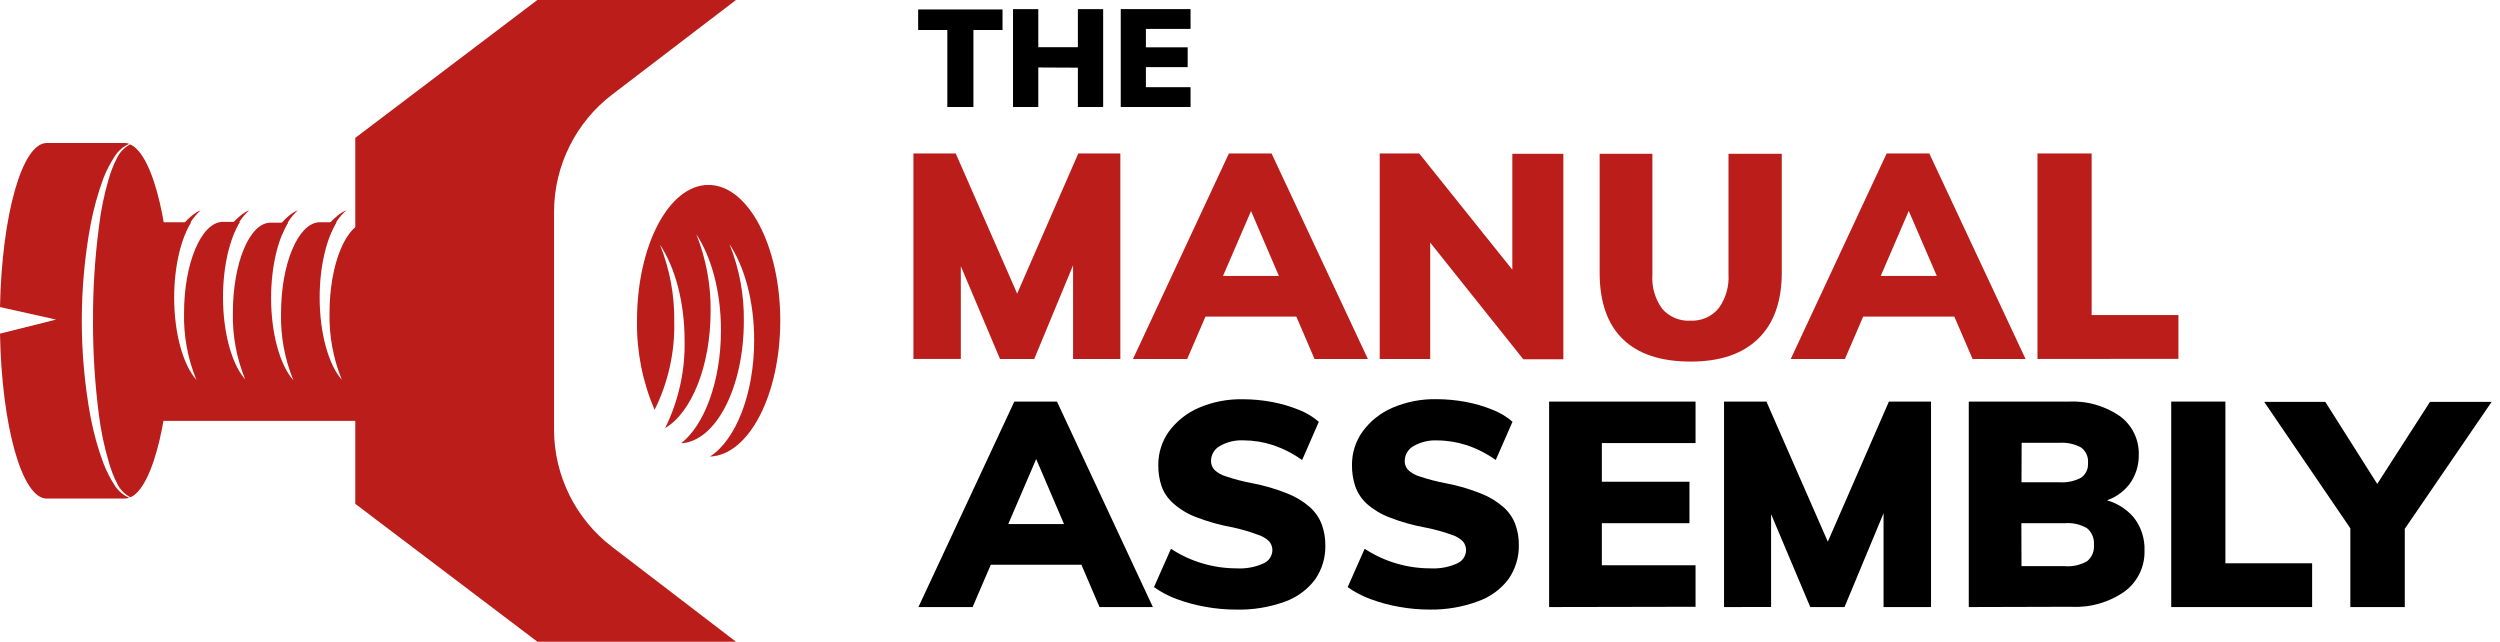 <svg width="187" height="48" viewBox="0 0 187 48" fill="none" xmlns="http://www.w3.org/2000/svg">
<g clip-path="url(#clip0)">
<path d="M68.324 26.851V11.481H71.49L76.752 23.49H75.415L80.656 11.481H83.802V26.851H80.266V17.629L81.086 17.865L77.362 26.851H74.8L71.004 17.86L71.869 17.624V26.846L68.324 26.851Z" fill="#BB1D1A"/>
<path d="M88.802 26.851H84.749L91.922 11.481H95.114L102.317 26.851H98.326L93.136 14.755H94.022L88.802 26.851ZM88.069 23.68L89.657 20.642H97.183L98.721 23.68H88.069Z" fill="#BB1D1A"/>
<path d="M103.203 26.851V11.481H106.159L113.788 21.005L113.122 21.518V11.502H116.939V26.872H113.942L106.375 17.388L106.979 16.825V26.851H103.203Z" fill="#BB1D1A"/>
<path d="M126.463 27.046C124.222 27.046 122.527 26.482 121.376 25.355C120.225 24.228 119.651 22.572 119.654 20.386V11.502H123.599V20.534C123.534 21.448 123.794 22.355 124.332 23.096C124.594 23.399 124.923 23.637 125.293 23.791C125.663 23.946 126.063 24.013 126.463 23.987C126.861 24.005 127.257 23.93 127.621 23.769C127.985 23.607 128.306 23.362 128.558 23.055C129.094 22.312 129.353 21.406 129.291 20.493V11.502H133.277V20.386C133.277 22.537 132.691 24.185 131.52 25.329C130.348 26.474 128.663 27.046 126.463 27.046Z" fill="#BB1D1A"/>
<path d="M138.001 26.851H133.948L141.121 11.481H144.313L151.511 26.851H147.55L142.335 14.755H143.216L138.001 26.851ZM137.268 23.68L138.841 20.642H146.367L147.904 23.68H137.268Z" fill="#BB1D1A"/>
<path d="M152.402 26.851V11.481H156.455V23.567H162.946V26.841L152.402 26.851Z" fill="#BB1D1A"/>
<path d="M72.751 45.408H68.698L75.871 30.038H79.062L86.235 45.408H82.244L77.064 33.301H77.951L72.751 45.408ZM72.018 42.241L73.596 39.198H81.117L82.654 42.241H72.018Z" fill="black"/>
<path d="M92.46 45.597C91.694 45.598 90.929 45.529 90.175 45.392C89.443 45.266 88.724 45.072 88.028 44.813C87.42 44.592 86.845 44.291 86.317 43.917L87.588 41.048C88.322 41.532 89.125 41.903 89.97 42.149C90.792 42.391 91.644 42.513 92.501 42.513C93.186 42.553 93.871 42.428 94.499 42.149C94.695 42.066 94.864 41.928 94.984 41.752C95.104 41.576 95.17 41.368 95.175 41.155C95.176 40.916 95.092 40.684 94.939 40.499C94.691 40.258 94.386 40.082 94.053 39.987C93.456 39.762 92.843 39.583 92.219 39.449C91.279 39.282 90.358 39.025 89.468 38.681C88.843 38.446 88.266 38.099 87.767 37.656C87.37 37.31 87.067 36.87 86.886 36.375C86.715 35.862 86.632 35.323 86.64 34.782C86.634 33.884 86.912 33.007 87.434 32.277C88.006 31.501 88.773 30.891 89.657 30.509C90.705 30.059 91.837 29.838 92.977 29.864C93.708 29.865 94.437 29.934 95.155 30.069C95.837 30.196 96.504 30.392 97.148 30.653C97.695 30.865 98.203 31.168 98.649 31.549L97.399 34.413C96.739 33.938 96.012 33.563 95.242 33.301C94.524 33.064 93.774 32.942 93.018 32.938C92.401 32.908 91.788 33.053 91.251 33.358C91.048 33.469 90.879 33.633 90.761 33.832C90.644 34.031 90.583 34.259 90.585 34.49C90.585 34.718 90.664 34.939 90.81 35.115C91.055 35.356 91.356 35.533 91.686 35.627C92.325 35.845 92.979 36.017 93.643 36.14C94.555 36.31 95.447 36.571 96.307 36.918C96.923 37.16 97.492 37.506 97.988 37.943C98.387 38.301 98.693 38.752 98.879 39.255C99.054 39.748 99.14 40.268 99.135 40.791C99.157 41.706 98.886 42.604 98.362 43.353C97.786 44.115 96.999 44.691 96.097 45.008C94.932 45.429 93.698 45.629 92.46 45.597Z" fill="black"/>
<path d="M106.948 45.597C106.182 45.598 105.417 45.529 104.663 45.392C103.931 45.267 103.213 45.073 102.517 44.813C101.909 44.592 101.333 44.291 100.806 43.917L102.076 41.048C102.811 41.532 103.614 41.903 104.459 42.149C105.28 42.391 106.133 42.513 106.989 42.513C107.673 42.553 108.357 42.428 108.982 42.149C109.18 42.067 109.349 41.929 109.47 41.753C109.591 41.577 109.658 41.369 109.664 41.155C109.664 40.916 109.581 40.684 109.428 40.499C109.179 40.259 108.875 40.083 108.542 39.987C107.937 39.77 107.317 39.599 106.687 39.475C105.749 39.308 104.83 39.05 103.941 38.706C103.315 38.471 102.737 38.123 102.235 37.682C101.843 37.325 101.547 36.876 101.374 36.375C101.204 35.862 101.121 35.323 101.128 34.782C101.12 33.884 101.398 33.006 101.923 32.277C102.493 31.498 103.26 30.886 104.146 30.504C105.194 30.053 106.326 29.833 107.466 29.858C108.196 29.86 108.925 29.929 109.643 30.063C110.325 30.191 110.993 30.387 111.636 30.647C112.184 30.86 112.691 31.163 113.137 31.544L111.882 34.408C111.224 33.936 110.498 33.565 109.73 33.306C109.013 33.07 108.262 32.947 107.507 32.943C106.89 32.913 106.277 33.059 105.739 33.363C105.536 33.474 105.367 33.638 105.25 33.837C105.133 34.036 105.072 34.264 105.073 34.495C105.071 34.724 105.151 34.946 105.299 35.12C105.542 35.361 105.841 35.537 106.17 35.632C106.811 35.85 107.466 36.021 108.132 36.145C109.044 36.315 109.936 36.576 110.796 36.923C111.411 37.165 111.98 37.511 112.476 37.948C112.865 38.295 113.164 38.731 113.347 39.219C113.526 39.711 113.614 40.232 113.609 40.756C113.628 41.67 113.357 42.567 112.835 43.317C112.258 44.078 111.471 44.654 110.571 44.972C109.412 45.403 108.184 45.615 106.948 45.597Z" fill="black"/>
<path d="M115.873 45.408V30.038H126.827V33.142H119.818V36.032H126.371V39.137H119.818V42.282H126.827V45.387L115.873 45.408Z" fill="black"/>
<path d="M128.958 45.408V30.038H132.129L137.391 42.047H136.054L141.29 30.038H144.441V45.408H140.89V36.186L141.71 36.421L137.97 45.408H135.408L131.617 36.416L132.478 36.181V45.403L128.958 45.408Z" fill="black"/>
<path d="M147.264 45.408V30.038H154.723C156.082 29.969 157.426 30.347 158.55 31.114C159.008 31.446 159.378 31.885 159.628 32.393C159.877 32.902 159.998 33.463 159.98 34.029C159.993 34.815 159.748 35.583 159.283 36.216C158.783 36.863 158.078 37.322 157.285 37.518V37.349C158.189 37.527 159.007 38.006 159.606 38.706C160.158 39.412 160.443 40.29 160.41 41.186C160.426 41.775 160.301 42.36 160.044 42.89C159.787 43.421 159.407 43.882 158.934 44.234C157.763 45.059 156.348 45.466 154.918 45.387L147.264 45.408ZM151.208 36.073H154.031C154.599 36.115 155.168 35.996 155.671 35.73C155.844 35.606 155.982 35.439 156.072 35.246C156.162 35.053 156.2 34.84 156.183 34.628C156.203 34.408 156.166 34.187 156.076 33.986C155.986 33.784 155.847 33.608 155.671 33.475C155.172 33.205 154.607 33.083 154.042 33.122H151.219L151.208 36.073ZM151.208 42.349H154.441C155.022 42.397 155.605 42.269 156.111 41.98C156.292 41.834 156.433 41.645 156.523 41.43C156.612 41.215 156.647 40.982 156.624 40.751C156.644 40.518 156.608 40.284 156.519 40.068C156.43 39.852 156.29 39.661 156.111 39.511C155.603 39.215 155.016 39.085 154.431 39.137H151.198L151.208 42.349Z" fill="black"/>
<path d="M162.408 45.408V30.038H166.46V42.134H172.947V45.408H162.408Z" fill="black"/>
<path d="M175.805 45.408V38.512L176.646 40.751L169.36 30.058H173.93L178.326 37H177.301L181.764 30.058H186.375L179.059 40.751L179.878 38.512V45.408H175.805Z" fill="black"/>
<path d="M70.86 8.003V2.244H68.678V0.707H74.989V2.244H72.812V8.003H70.86Z" fill="black"/>
<path d="M75.773 8.003V0.681H77.664V8.003H75.773ZM76.337 5.041V3.53H81.768V5.067L76.337 5.041ZM80.625 8.003V0.681H82.516V8.003H80.625Z" fill="black"/>
<path d="M83.832 8.003V0.681H89.053V2.162H85.713V3.54H88.838V5.021H85.713V6.522H89.053V8.003H83.832Z" fill="black"/>
<path d="M50.434 24.044C50.46 22.077 50.096 20.125 49.363 18.3C50.485 19.976 51.207 22.573 51.207 25.473C51.255 27.741 50.756 29.986 49.752 32.02C51.719 30.868 53.154 27.384 53.154 23.27C53.178 21.304 52.814 19.352 52.083 17.527C53.205 19.202 53.928 21.794 53.928 24.699C53.928 28.511 52.698 31.78 50.951 33.158C53.548 33.014 55.639 28.982 55.639 24.013C55.666 22.046 55.301 20.094 54.568 18.27C55.69 19.945 56.412 22.542 56.412 25.442C56.412 29.49 55.024 32.922 53.103 34.152C56.018 34.039 58.364 29.541 58.364 23.972C58.364 18.403 55.962 13.833 52.995 13.833C50.029 13.833 47.647 18.372 47.647 23.997C47.612 26.285 48.061 28.555 48.963 30.658C49.984 28.606 50.489 26.335 50.434 24.044Z" fill="#BB1D1A"/>
<path d="M55.05 48L45.787 40.909C44.446 39.885 43.358 38.568 42.605 37.058C41.852 35.548 41.454 33.887 41.442 32.2V30.858V17.127V15.785C41.454 14.098 41.852 12.436 42.605 10.926C43.358 9.417 44.446 8.099 45.787 7.075L55.05 0H40.192L26.575 10.313V37.687L40.197 48H55.05Z" fill="#BB1D1A"/>
<path d="M9.734 10.8C9.304 11.027 8.957 11.386 8.745 11.825C8.479 12.348 8.266 12.898 8.11 13.464C7.782 14.59 7.547 15.742 7.408 16.907C7.099 19.254 6.949 21.62 6.957 23.987C6.949 26.356 7.098 28.723 7.403 31.073C7.552 32.245 7.796 33.403 8.131 34.536C8.285 35.103 8.498 35.653 8.766 36.175C8.979 36.613 9.325 36.971 9.755 37.2C11.497 36.437 12.829 30.822 12.829 23.997C12.829 17.173 11.497 11.563 9.734 10.8Z" fill="#BB1D1A"/>
<path d="M8.576 36.303C8.246 35.791 7.968 35.247 7.746 34.679C7.323 33.546 6.998 32.379 6.773 31.191C5.899 26.437 5.899 21.563 6.773 16.809C6.998 15.622 7.322 14.455 7.741 13.32C7.964 12.754 8.244 12.211 8.576 11.702C8.837 11.284 9.217 10.956 9.668 10.759C9.566 10.721 9.459 10.7 9.35 10.697H3.489C1.645 10.703 0.138 16.108 0 22.968L4.196 23.905L0 24.956C0.128 31.851 1.639 37.292 3.489 37.292H9.35C9.458 37.289 9.565 37.27 9.668 37.236C9.218 37.042 8.838 36.717 8.576 36.303Z" fill="#BB1D1A"/>
<path d="M15.011 15.729C14.079 16.087 13.198 17.419 13.198 17.419L13.828 17.501C14.069 16.821 14.476 16.212 15.011 15.729Z" fill="#BB1D1A"/>
<path d="M18.644 15.729C17.711 16.087 16.83 17.419 16.83 17.419L17.46 17.501C17.701 16.821 18.108 16.212 18.644 15.729Z" fill="#BB1D1A"/>
<path d="M22.276 15.729C21.349 16.082 20.493 17.419 20.493 17.419L21.123 17.501C21.354 16.823 21.75 16.214 22.276 15.729Z" fill="#BB1D1A"/>
<path d="M25.908 15.729C24.981 16.082 24.079 17.419 24.079 17.419L24.71 17.501C24.953 16.819 25.366 16.209 25.908 15.729Z" fill="#BB1D1A"/>
<path d="M29.541 15.729C28.613 16.087 27.732 17.419 27.732 17.419L28.357 17.501C28.597 16.82 29.004 16.211 29.541 15.729Z" fill="#BB1D1A"/>
<path d="M32.113 16.564H31.124C29.551 16.671 28.291 19.684 28.291 23.393C28.252 25.099 28.563 26.796 29.203 28.378C28.224 27.276 27.543 24.93 27.543 22.23C27.543 19.884 28.055 17.814 28.813 16.594H27.481C25.908 16.702 24.648 19.714 24.648 23.424C24.613 25.131 24.927 26.827 25.57 28.409C24.592 27.307 23.91 24.961 23.91 22.261C23.91 19.914 24.423 17.844 25.181 16.625H23.849C22.281 16.733 21.021 19.745 21.021 23.454C20.983 25.162 21.297 26.858 21.943 28.439C20.959 27.338 20.278 24.991 20.278 22.291C20.278 19.945 20.79 17.875 21.554 16.656H20.222C18.659 16.671 17.419 19.684 17.419 23.393C17.381 25.1 17.695 26.797 18.341 28.378C17.358 27.276 16.681 24.93 16.681 22.23C16.681 19.884 17.194 17.814 17.952 16.594H16.599C15.027 16.702 13.766 19.714 13.766 23.424C13.729 25.131 14.043 26.828 14.688 28.409C13.705 27.307 13.028 24.961 13.028 22.261C13.028 19.914 13.541 17.844 14.299 16.625H10.989V31.483H31.068L32.205 22.148V31.436H33.686V16.579L32.113 16.564Z" fill="#BB1D1A"/>
</g>
<defs>
<clipPath id="clip0">
<rect width="186.37" height="48" fill="white"/>
</clipPath>
</defs>
</svg>
